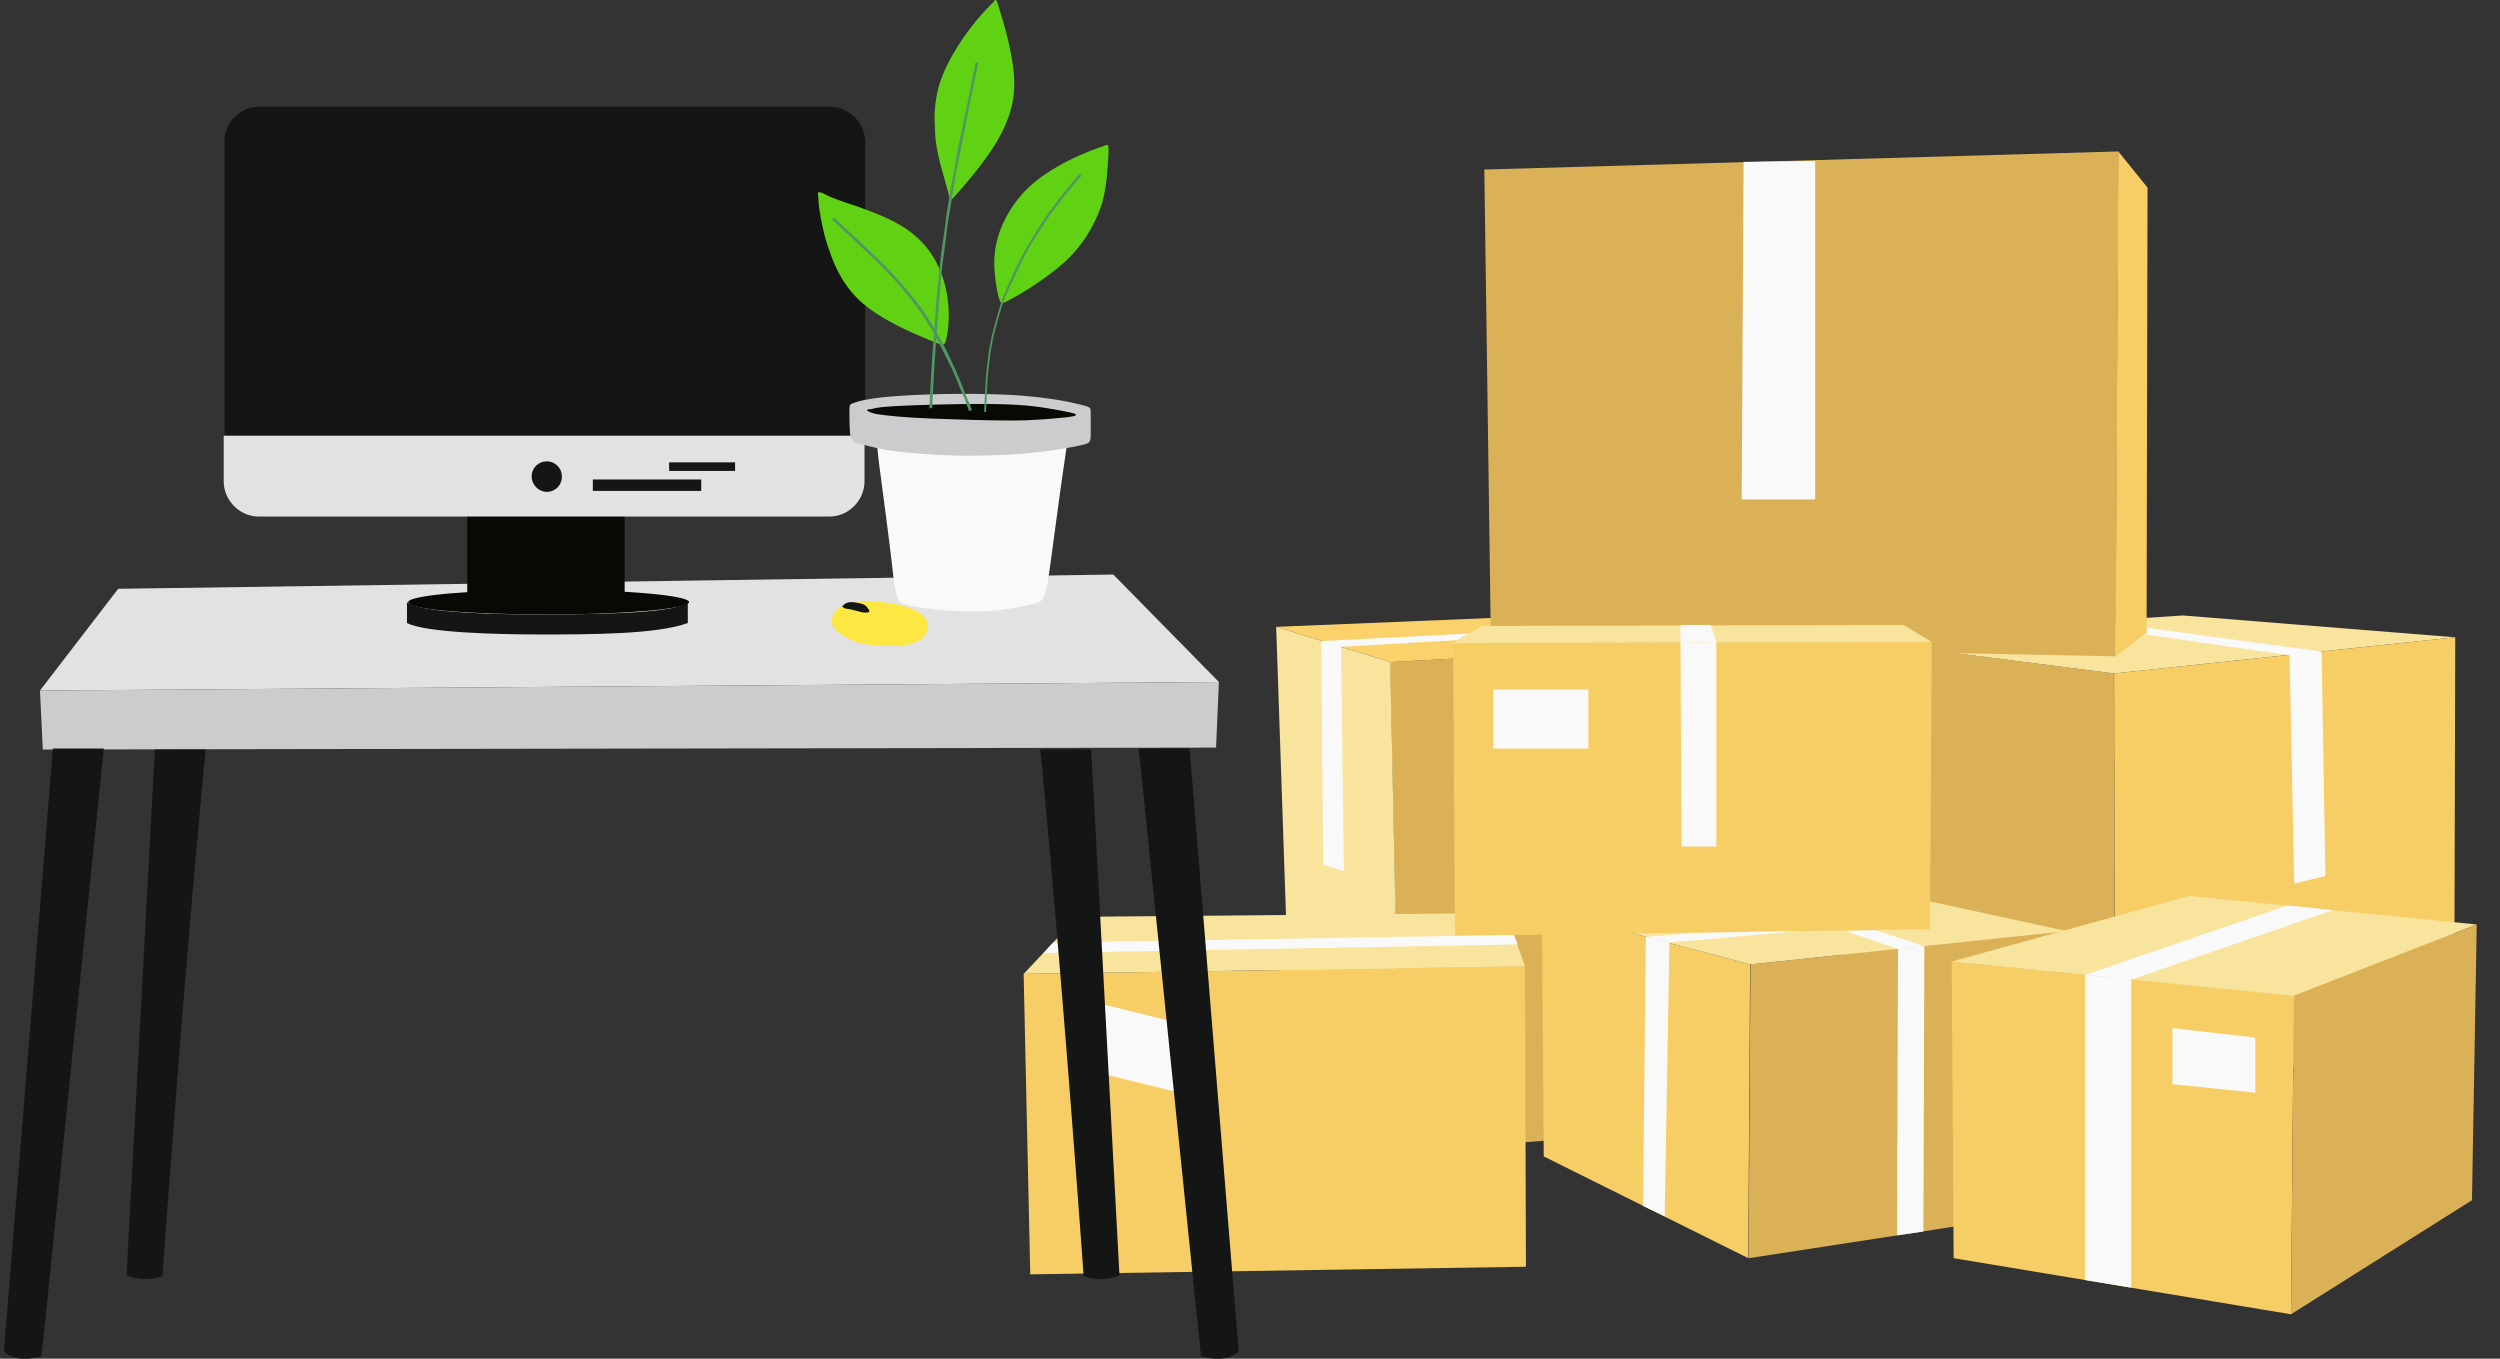 <svg width="92" height="50" fill="none" xmlns="http://www.w3.org/2000/svg"><rect width="100%" height="100%" fill="#333333" stroke="none"/><path fill-rule="evenodd" clip-rule="evenodd" d="M58.26 23.978l2.462 17.705-9.19.7-.382-18.02 7.11-.385z" fill="#DBB158"/><path fill-rule="evenodd" clip-rule="evenodd" d="M58.268 23.978l-7.109.385-4.196-1.295 8.496-.35 2.81 1.26z" fill="#FBD16B"/><path fill-rule="evenodd" clip-rule="evenodd" d="M51.16 24.363l-4.197-1.294.624 18.334 3.954.98-.382-18.02z" fill="#F8E49C"/><path fill-rule="evenodd" clip-rule="evenodd" d="M67.666 23.488l.035.525.104 12.841 10.022 5.074-.035-17.145-10.126-1.295z" fill="#DBB158"/><path fill-rule="evenodd" clip-rule="evenodd" d="M77.834 41.928l-.035-17.145 12.554-1.33-.035 13.331-12.484 5.144z" fill="#F7CE66"/><path fill-rule="evenodd" clip-rule="evenodd" d="M77.792 24.783l12.554-1.33-10.022-.804-12.658.84 10.126 1.294z" fill="#F8E49C"/><path fill-rule="evenodd" clip-rule="evenodd" d="M76.07 34.265l-1.25 10.427-10.472 1.61.069-10.813 11.652-1.224z" fill="#DBB158"/><path fill-rule="evenodd" clip-rule="evenodd" d="M64.404 35.49l-.069 10.81-7.525-3.744-.07-9.097 7.664 2.03z" fill="#F7CE66"/><path fill-rule="evenodd" clip-rule="evenodd" d="M56.74 33.46l12.866-.595 6.45 1.4-11.652 1.225-7.664-2.03z" fill="#F8E49C"/><path fill-rule="evenodd" clip-rule="evenodd" d="M84.413 36.644l-12.589-1.26.07 10.917 12.415 2.065.104-11.722z" fill="#F7CE66"/><path fill-rule="evenodd" clip-rule="evenodd" d="M84.413 36.644l-12.589-1.26 8.74-2.413 10.577 1.05-6.728 2.623z" fill="#F8E49C"/><path fill-rule="evenodd" clip-rule="evenodd" d="M91.142 34.02l-6.727 2.624-.105 11.721 6.659-4.198.173-10.042v-.105z" fill="#DBB158"/><path fill-rule="evenodd" clip-rule="evenodd" d="M37.67 35.84l18.45-.28.034 11.056-18.241.28-.243-11.056z" fill="#F7CE66"/><path fill-rule="evenodd" clip-rule="evenodd" d="M56.12 35.56l-18.45.28 1.977-2.1 15.779-.14.693 1.96z" fill="#F8E49C"/><path fill-rule="evenodd" clip-rule="evenodd" d="M54.623 6.239l.243 17.46 22.992.454.104-18.58-23.339.666z" fill="#DBB158"/><path fill-rule="evenodd" clip-rule="evenodd" d="M77.954 5.574l-.104 18.58 1.144-.876.035-16.375-1.075-1.33zM53.544 34.44l-.07-10.777 17.618-.035-.07 10.567-17.478.245z" fill="#F7CE66"/><path fill-rule="evenodd" clip-rule="evenodd" d="M71.092 23.629l-17.617.035 1.075-.63 15.501-.035 1.04.63z" fill="#F8E49C"/><path fill-rule="evenodd" clip-rule="evenodd" d="M84.185 33.32l1.664.175-7.421 2.555-1.7-.175 7.457-2.555z" fill="#F9F9F9"/><path fill-rule="evenodd" clip-rule="evenodd" d="M76.728 47.106l1.7.28V36.049l-1.7-.175v11.232zM64.094 18.38l.07-12.422 2.635-.035V18.38h-2.705zM84.43 32.515l1.144-.28-.139-8.257-1.18.14.174 8.397zm-5.413-9.237v-.175l6.415.875-1.179.14-5.306-.77.07-.07zm-30.325 8.537l.763.245-.104-8.257-.728-.21.07 8.222zm5.376-8.502l-.451.245-4.266.245-.728-.21 5.445-.28zm7.776.35l1.318-.035v7.523h-1.284l-.034-7.488z" fill="#F9F9F9"/><path fill-rule="evenodd" clip-rule="evenodd" d="M61.844 23.663l1.318-.035-.209-.63h-1.11v.665zm-.41 11.021l-.867-.21-.104 9.903.797.384.174-10.077z" fill="#F9F9F9"/><path fill-rule="evenodd" clip-rule="evenodd" d="M62.3 34.335l3.885-.07-4.752.42-.867-.21 1.734-.14zm8.516.49l-.97.105-.035 10.531.97-.14.035-10.496z" fill="#F9F9F9"/><path fill-rule="evenodd" clip-rule="evenodd" d="M67.918 34.265l1.11-.035 1.803.595-.971.105-1.942-.665zm-12.205.14l.139.35-17.444.315.347-.385 16.958-.28z" fill="#F9F9F9"/><path d="M40.535 36.948l-.584 2.414 3.571.88.584-2.414-3.571-.88zm17.917-11.571h-3.503v2.17h3.503v-2.17z" fill="#F9F9F9"/><path fill-rule="evenodd" clip-rule="evenodd" d="M82.997 38.184l-3.052-.35v2.064l3.052.315v-2.03z" fill="#F9F9F9"/><path fill-rule="evenodd" clip-rule="evenodd" d="M4.35 21.668l36.62-.525 3.885 3.954-43.384.315 2.878-3.744z" fill="#E1E2E1"/><path fill-rule="evenodd" clip-rule="evenodd" d="M44.855 25.097l-43.384.315.104 2.17 43.176-.07.104-2.415z" fill="#CBCCCD"/><path fill-rule="evenodd" clip-rule="evenodd" d="M7.572 27.582H5.699C4.971 41.087 4.624 47.56 4.659 46.93c.381.14.693.21 1.317.035.937-12.911 1.596-19.384 1.596-19.384zm38.01 22.148c-.277.28-.763.35-1.387.175l-2.289-22.358h1.873l1.803 22.183zm-7.299-22.148h1.873a26549.16 26549.16 0 011.04 19.349c-.381.14-.693.21-1.317.035-.937-12.911-1.596-19.384-1.596-19.384zM.143 49.73c.277.28.763.35 1.387.175l2.289-22.358H1.946L.143 49.73z" fill="#141515"/><path fill-rule="evenodd" clip-rule="evenodd" d="M20.19 22.613c2.844 0 5.168-.21 5.168-.455 0-.245-2.324-.455-5.167-.455-2.844 0-5.168.21-5.168.455 0 .28 2.324.455 5.168.455z" fill="#080902"/><path fill-rule="evenodd" clip-rule="evenodd" d="M19.901 22.613c-2.982 0-4.612-.175-4.924-.455v.77c.693.35 3.225.42 4.924.42 1.769 0 4.266 0 5.41-.42v-.805c-.208.35-2.011.49-5.41.49z" fill="#141515"/><path d="M22.987 18.344h-5.792v3.85h5.792v-3.85z" fill="#080902"/><path fill-rule="evenodd" clip-rule="evenodd" d="M9.544 3.929h20.981c.729 0 1.318.594 1.318 1.33v10.776H8.261V5.258a1.273 1.273 0 011.283-1.33z" fill="#141515"/><path fill-rule="evenodd" clip-rule="evenodd" d="M8.232 16.035h23.582v1.68c0 .7-.59 1.294-1.283 1.294H9.516c-.694 0-1.284-.595-1.284-1.295v-1.68z" fill="#E1E2E1"/><path fill-rule="evenodd" clip-rule="evenodd" d="M20.121 18.1a.55.55 0 00.555-.56.55.55 0 00-.555-.56.55.55 0 00-.555.56c0 .28.243.56.555.56z" fill="#141515"/><path d="M25.805 17.645h-3.989v.42h3.989v-.42zm1.245-.63h-2.427v.315h2.428v-.315z" fill="#141515"/><path fill-rule="evenodd" clip-rule="evenodd" d="M30.625 22.753c.034-.175.104-.28.312-.42.208-.105.52-.175.936-.21.416 0 .936.07 1.353.175.381.105.659.245.797.42a.552.552 0 01.07.56c-.07.175-.209.28-.382.35a1.92 1.92 0 01-.728.14c-.347 0-.798 0-1.18-.07a2.123 2.123 0 01-.936-.42c-.242-.175-.277-.385-.242-.525z" fill="#FDE742"/><path fill-rule="evenodd" clip-rule="evenodd" d="M31.147 22.403c.07 0 .208.035.347.07.139.035.243.07.347.07.07 0 .139 0 .139-.035.034-.035 0-.07-.035-.105a.356.356 0 00-.208-.175 1.479 1.479 0 00-.416-.07.416.416 0 00-.278.105c-.034.035-.07.07-.034.07.034.035.034.035.138.07z" fill="#141515"/><path fill-rule="evenodd" clip-rule="evenodd" d="M32.385 17.33c.139 1.05.382 2.87.486 3.849.139.945.139 1.015.659 1.12.52.104 1.56.21 2.462.21a9.818 9.818 0 002.011-.28c.382-.105.451-.105.59-1.05.139-.945.381-2.834.52-3.779.139-.945.139-.945.139-1.05 0-.105 0-.28-.208-.385-.208-.105-.66-.105-1.665-.105-1.006 0-2.566-.035-3.537-.035-.937 0-1.249 0-1.422.105-.174.105-.174.35-.035 1.4z" fill="#F9F9F9"/><path fill-rule="evenodd" clip-rule="evenodd" d="M31.71 16.35c.278.07.764.21 1.457.28.659.07 1.56.14 2.393.14.867 0 1.7-.035 2.393-.105.728-.07 1.318-.175 1.664-.245.347-.07.417-.105.451-.14.035-.035.07-.07.07-.28v-.805c0-.21 0-.21-.416-.314-.417-.105-1.284-.28-2.567-.35a38.013 38.013 0 00-4.023.035c-1.04.07-1.456.175-1.664.245-.208.07-.208.07-.208.315 0 .21 0 .664.034.91.07.244.14.244.417.314z" fill="#CBCCCD"/><path fill-rule="evenodd" clip-rule="evenodd" d="M32.213 15.23c.381.07 1.179.14 2.115.175.936.035 2.011.07 2.878.07s1.526-.07 1.908-.105c.381-.035.485-.07.485-.105 0-.035-.104-.07-.485-.14-.382-.07-1.006-.21-2.081-.245-1.04-.035-2.497 0-3.433.035-.937.035-1.318.07-1.526.14-.243 0-.243.07.139.175z" fill="#080902"/><path fill-rule="evenodd" clip-rule="evenodd" d="M39.163 5.993c-.52.28-1.006.595-1.422 1.015a4.4 4.4 0 00-.936 1.47 3.52 3.52 0 00-.208 1.434c.034.455.104.874.173 1.084.07.21.07.21.52-.035.451-.245 1.283-.77 1.942-1.364a5.084 5.084 0 001.318-2.1c.208-.734.208-1.434.243-1.819 0-.385.034-.385-.243-.28a9.493 9.493 0 00-1.387.595zM31.47 7.568c.658.245 1.595.56 2.219 1.12.659.56 1.005 1.329 1.144 2.064.139.7.07 1.364 0 1.68-.07.314-.07.314-.659.07-.59-.246-1.768-.736-2.531-1.435-.763-.7-1.075-1.645-1.283-2.345-.174-.7-.243-1.19-.243-1.434-.035-.245-.035-.245.173-.175.174.105.52.245 1.18.455zM35.827.885c-.277.35-.52.7-.762 1.12-.243.42-.451.874-.555 1.329-.104.455-.14.91-.104 1.295 0 .385.034.7.138 1.154.104.455.278 1.015.347 1.295.07.28.07.28.104.28 0 0 .035 0 .451-.49.416-.49 1.248-1.47 1.595-2.38.382-.909.312-1.679.174-2.449-.14-.77-.347-1.4-.451-1.749-.104-.35-.104-.35-.243-.175-.139.14-.416.42-.694.77z" fill="#60D213"/><path fill-rule="evenodd" clip-rule="evenodd" d="M36.002 2.32a157.96 157.96 0 00-.693 3.429 9.195 9.195 0 00-.208 1.154c-.07.35-.104.665-.173 1.015-.07.385-.105.805-.174 1.295-.07.49-.139 1.05-.173 1.644a113.83 113.83 0 00-.278 4.164H34.2c.07-1.47.174-2.94.278-4.164.069-.63.104-1.155.173-1.644.07-.49.139-.91.173-1.295.07-.385.105-.7.174-1.05.07-.35.139-.7.208-1.154.173-.875.45-2.135.694-3.394v-.035l.103.035z" fill="#509663"/><path fill-rule="evenodd" clip-rule="evenodd" d="M30.702 8.023c.485.455 1.005.91 1.456 1.364.486.455.902.91 1.283 1.365.382.455.694.91.937 1.33.242.42.485.84.624 1.19.173.349.312.699.416.944.104.28.174.455.243.595l.104.28-.104.035-.104-.28c-.035-.14-.139-.35-.243-.595a10.13 10.13 0 00-.416-.945c-.174-.35-.382-.77-.624-1.19a9.447 9.447 0 00-.937-1.33 15.422 15.422 0 00-1.283-1.364l-1.456-1.364.104-.035zm9.085-1.54c-.243.28-.486.56-.728.875-.243.315-.486.63-.729 1.015-.242.384-.52.804-.728 1.26a39.37 39.37 0 00-.59 1.259c-.173.42-.277.84-.381 1.224-.104.385-.173.77-.208 1.12-.104.7-.104 1.295-.139 1.925h-.069c.034-.595.034-1.225.139-1.925.034-.35.104-.735.208-1.12.104-.384.208-.804.381-1.26.174-.42.382-.874.59-1.294a15.8 15.8 0 01.763-1.294c.242-.385.485-.7.728-1.015.243-.315.485-.595.728-.875l.035.105z" fill="#509663"/></svg>